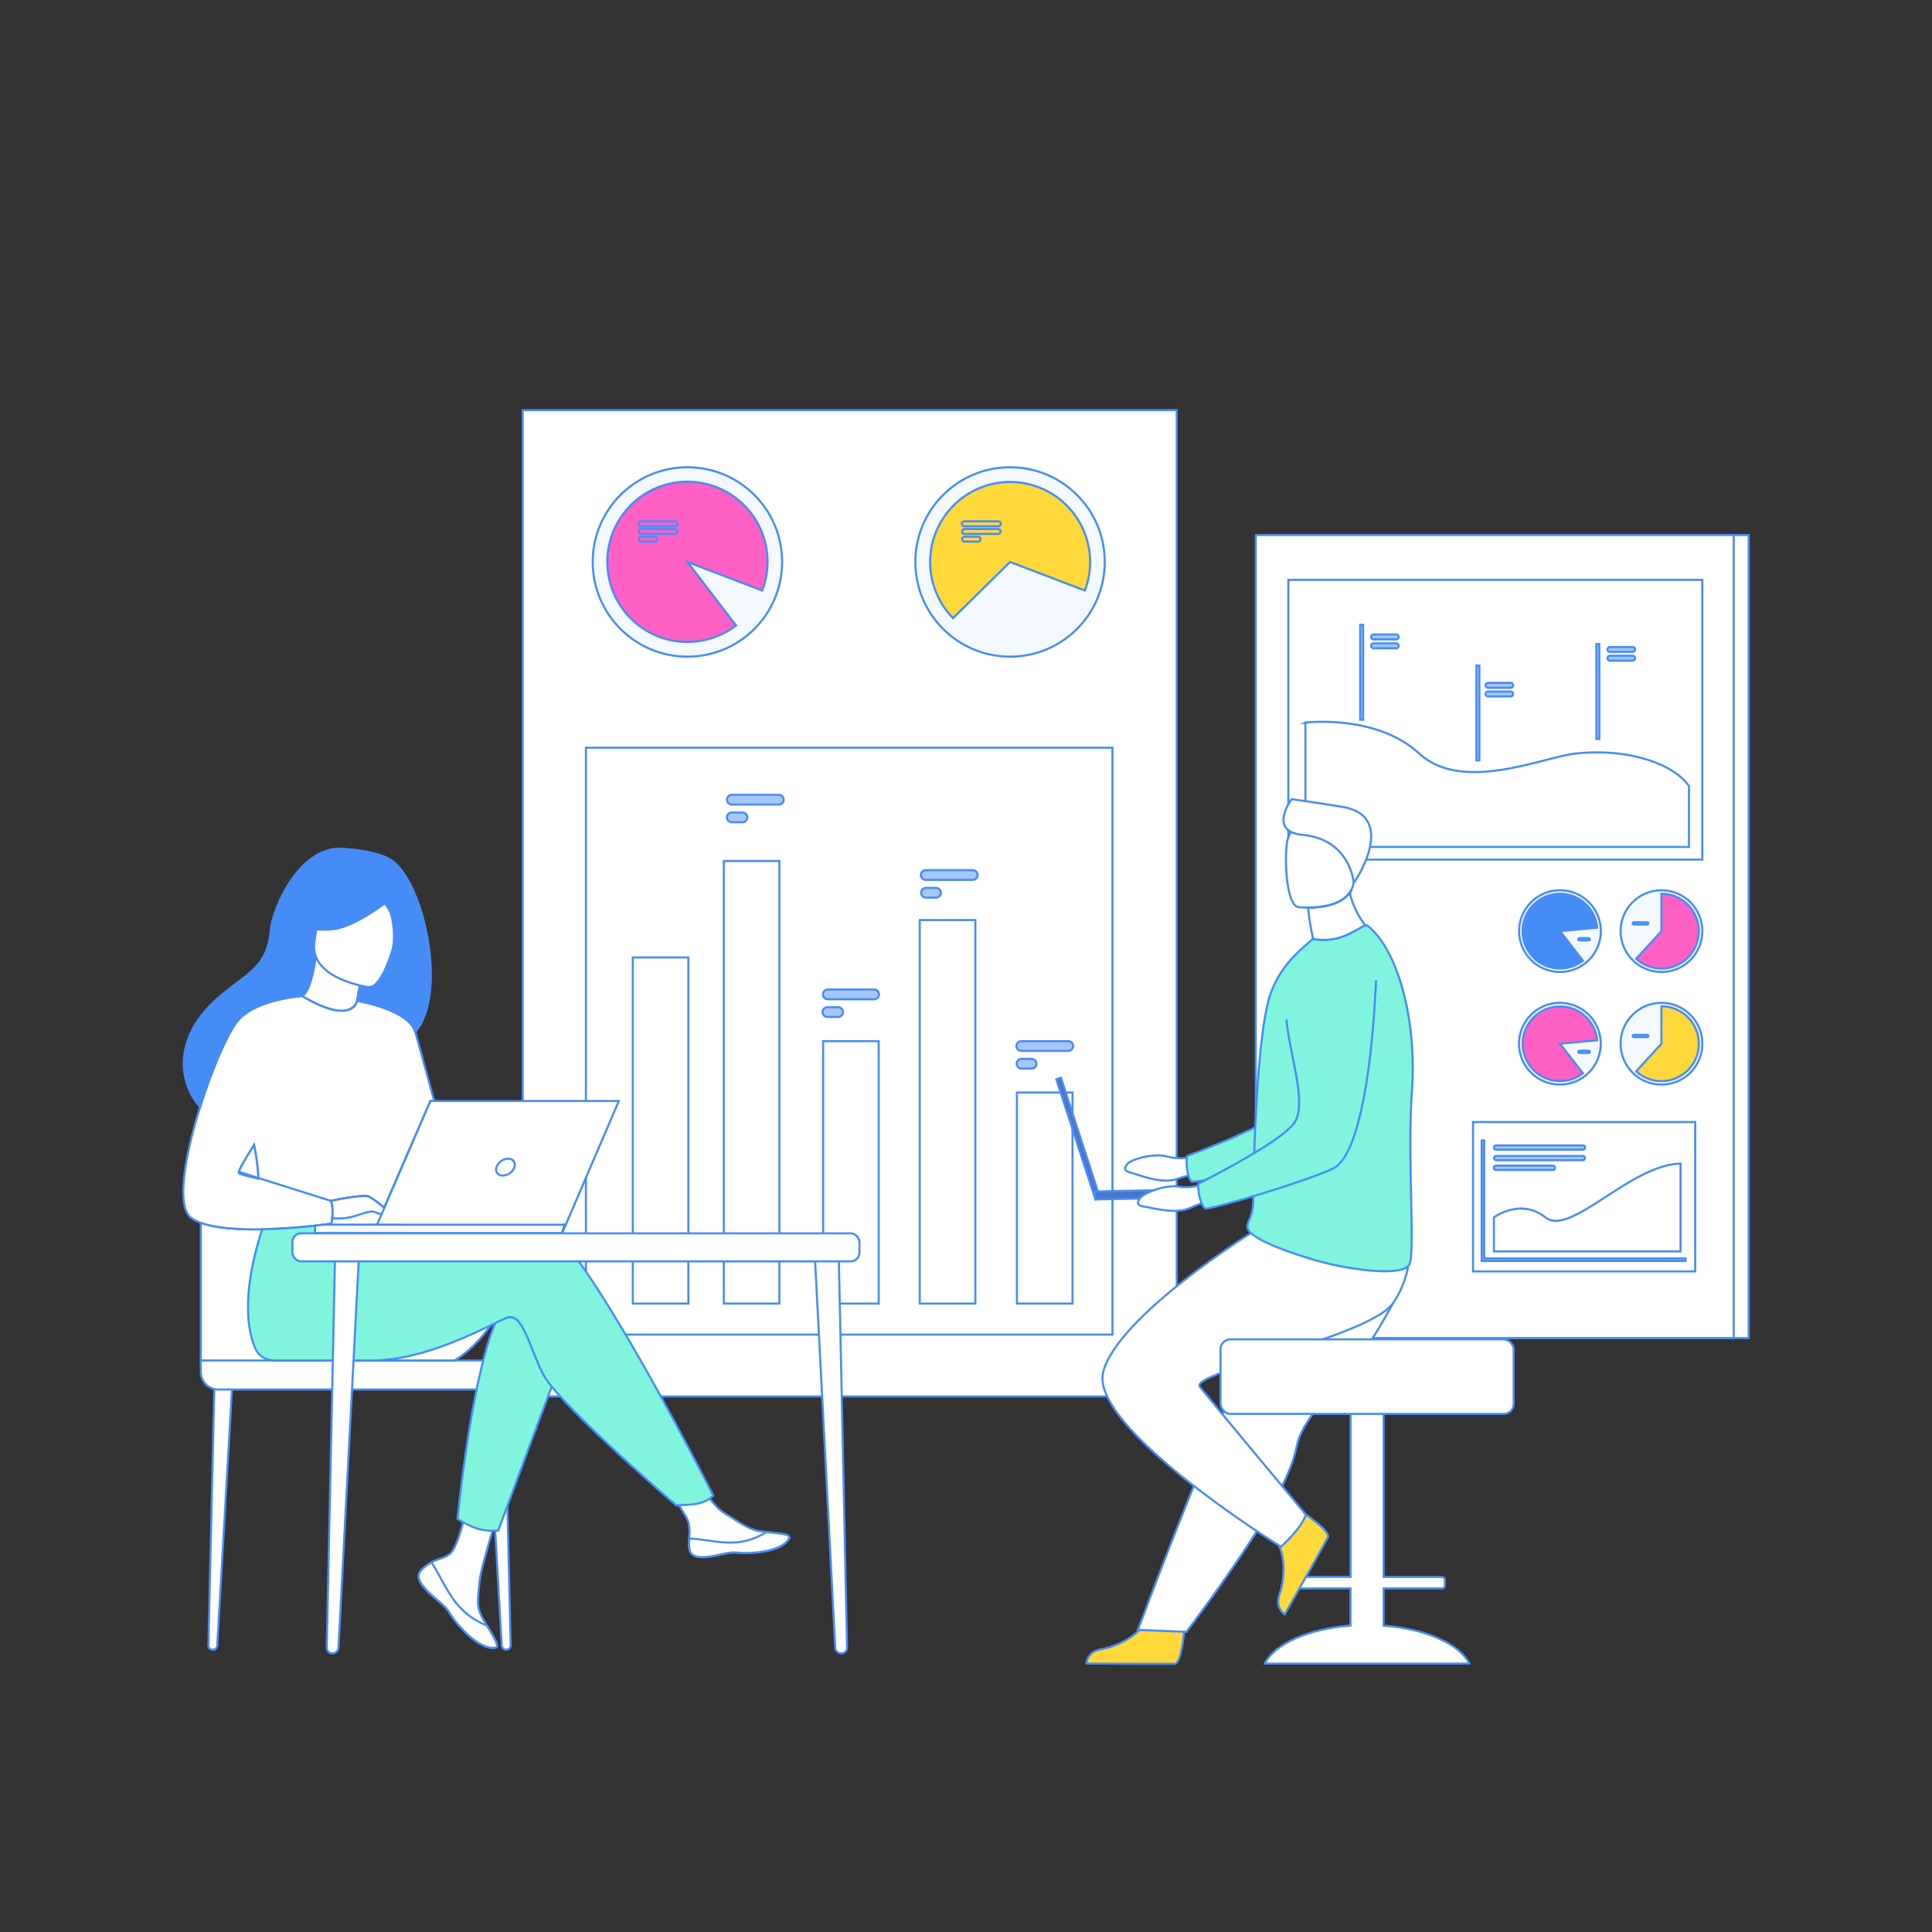 <?xml version="1.0" encoding="UTF-8"?>
<svg xmlns="http://www.w3.org/2000/svg" id="Calque_2" width="3710" height="3710" viewBox="0 0 3710 3710">
  <rect x="0" y="0" width="3710" height="3710" fill="#333333" stroke="none"/>
  <defs>
    <style>.cls-1,.cls-2{fill:none;}.cls-3{fill:#ffd83c;}.cls-3,.cls-4,.cls-5,.cls-6,.cls-7,.cls-8,.cls-9,.cls-10,.cls-11,.cls-12,.cls-13,.cls-14,.cls-15,.cls-2{stroke:#468cf7;stroke-width:4px;}.cls-3,.cls-4,.cls-5,.cls-6,.cls-11,.cls-12,.cls-13,.cls-14,.cls-15,.cls-2{stroke-miterlimit:10;}.cls-4{fill:#fff;}.cls-5{fill:#ff60c3;}.cls-6{fill:#e49963;}.cls-7{stroke-miterlimit:10;}.cls-7,.cls-8,.cls-15{fill:#f3f9ff;}.cls-8{stroke-miterlimit:10;}.cls-9{stroke-miterlimit:10;}.cls-9,.cls-10{fill:#4a75cb;}.cls-10{stroke-miterlimit:10;}.cls-11{fill:#d68d5d;}.cls-12{fill:#a6c7f9;}.cls-13{fill:#80f4dc;}.cls-14{fill:#468cf7;}</style>
  </defs>
  <g id="Calque_1-2">
    <g>
      <g id="Calque_2-2">
        <g id="Calque_1-2">
          <rect class="cls-4" x="2440.26" y="1027.37" width="917.84" height="1542.1"></rect>
          <rect class="cls-4" x="2411.45" y="1027.31" width="917.84" height="1542.1"></rect>
          <rect class="cls-4" x="2473.94" y="1113.47" width="794.98" height="537.15"></rect>
          <rect class="cls-2" x="2828.59" y="2154.66" width="426.69" height="286.8"></rect>
          <path class="cls-2" d="m2506.73,1387.64s135.76-16.92,218.68,59.47c82.92,76.39,237.46,6.79,299.69,0,108.17-11.78,193,23.66,218.15,62.55v116.71h-736.51v-238.73Z"></path>
          <rect class="cls-12" x="2611.93" y="1199.84" width="5.68" height="182.23"></rect>
          <rect class="cls-12" x="2835.17" y="1278.04" width="5.68" height="182.23"></rect>
          <rect class="cls-12" x="3065.52" y="1236.76" width="5.68" height="182.23"></rect>
          <path class="cls-12" d="m2681.16,1227.8h-43.61c-2.62-.03-4.72-2.16-4.72-4.77h0c0-2.61,2.11-4.72,4.72-4.72h43.61c2.61,0,4.72,2.11,4.72,4.72h0c0,2.62-2.11,4.75-4.72,4.77Z"></path>
          <path class="cls-12" d="m2681.16,1244.83h-43.61c-2.61,0-4.72-2.11-4.72-4.72h0c0-2.61,2.11-4.72,4.72-4.72h43.61c2.61,0,4.72,2.11,4.72,4.72h0c0,2.61-2.11,4.72-4.72,4.72h0Z"></path>
          <path class="cls-12" d="m2901.01,1320.8h-43.61c-2.62-.03-4.72-2.16-4.72-4.77h0c0-2.61,2.11-4.72,4.72-4.72h43.61c2.61,0,4.72,2.11,4.72,4.72h0c0,2.62-2.11,4.75-4.72,4.77Z"></path>
          <path class="cls-12" d="m2901.01,1337.4h-43.61c-2.62-.03-4.72-2.16-4.72-4.77h0c0-2.61,2.11-4.72,4.72-4.72h43.61c2.61,0,4.72,2.11,4.72,4.72h0c0,2.62-2.11,4.75-4.72,4.77Z"></path>
          <path class="cls-12" d="m3135.18,1251.83h-43.61c-2.61,0-4.72-2.11-4.72-4.72h0c0-2.61,2.11-4.72,4.72-4.72h43.61c2.61,0,4.72,2.11,4.72,4.72h0c0,2.61-2.11,4.72-4.72,4.72h0Z"></path>
          <path class="cls-12" d="m3135.18,1268.65h-43.61c-2.61,0-4.72-2.11-4.72-4.72h0c0-2.61,2.11-4.72,4.72-4.72h43.61c2.61,0,4.72,2.11,4.72,4.72h0c0,2.61-2.11,4.72-4.72,4.72h0Z"></path>
          <path class="cls-15" d="m3111.99,1788.02c0-43.36,35.15-78.52,78.52-78.52,43.36,0,78.52,35.15,78.52,78.52s-35.15,78.52-78.52,78.52h-.05c-43.34-.03-78.46-35.17-78.46-78.52Z"></path>
          <path class="cls-5" d="m3262.29,1788.02c.06,39.67-32.06,71.88-71.73,71.94-18.01.03-35.37-6.71-48.65-18.88l48.54-53.05v-71.83c39.67,0,71.83,32.16,71.83,71.83Z"></path>
          <path class="cls-12" d="m3163.08,1775.34h-25.78c-1.18,0-2.15-.94-2.17-2.12h0c0-1.2.97-2.18,2.17-2.18h25.78c1.2,0,2.17.97,2.17,2.18h0c0,1.17-.95,2.12-2.12,2.12-.02,0-.04,0-.05,0Z"></path>
          <circle class="cls-15" cx="2995.6" cy="1788.02" r="78.52" transform="translate(-386.93 2641.91) rotate(-45)"></circle>
          <path class="cls-14" d="m2995.6,1788.02l44.14,56.66c-31.29,24.39-76.43,18.79-100.81-12.5-24.39-31.29-18.79-76.43,12.5-100.81,31.29-24.39,76.43-18.79,100.81,12.5,8.45,10.84,13.61,23.89,14.87,37.58l-71.51,6.58Z"></path>
          <path class="cls-12" d="m3050.88,1805.79h-17.93c-1.19-.03-2.15-.99-2.18-2.18h0c.03-1.19.99-2.15,2.18-2.18h17.93c1.2,0,2.18.97,2.18,2.18h0c0,1.2-.97,2.18-2.18,2.18h0Z"></path>
          <path class="cls-15" d="m3111.99,2004.21c0-43.36,35.15-78.52,78.52-78.52,43.36,0,78.52,35.15,78.52,78.52s-35.15,78.52-78.52,78.52h-.05c-43.33,0-78.46-35.13-78.46-78.46v-.05Z"></path>
          <path class="cls-3" d="m3262.29,2004.21c.06,39.67-32.06,71.88-71.73,71.94-18.01.03-35.37-6.71-48.65-18.88l48.54-53.05v-71.83c39.67,0,71.83,32.16,71.83,71.83Z"></path>
          <path class="cls-12" d="m3163.08,1991.58h-25.78c-1.19-.03-2.15-.99-2.17-2.18h0c0-1.2.97-2.18,2.17-2.18h25.78c1.2,0,2.17.97,2.17,2.18h0c0,1.2-.97,2.18-2.17,2.18Z"></path>
          <path class="cls-15" d="m2916.92,2004.21c0-43.36,35.15-78.52,78.52-78.52s78.52,35.15,78.52,78.52-35.15,78.52-78.52,78.52h0c-43.33.03-78.49-35.08-78.52-78.41v-.11Z"></path>
          <path class="cls-5" d="m3067.11,1997.63c-3.69-39.44-38.65-68.42-78.09-64.74-39.44,3.69-68.42,38.65-64.74,78.09,3.69,39.44,38.65,68.42,78.09,64.74,13.61-1.27,26.57-6.41,37.36-14.8l-44.14-56.71,71.51-6.58Z"></path>
          <path class="cls-12" d="m3050.88,2021.98h-17.93c-1.2,0-2.18-.97-2.18-2.18h0c.03-1.18.99-2.12,2.18-2.12h17.93c1.17-.03,2.15.9,2.17,2.07,0,.02,0,.04,0,.05h0c0,1.2-.97,2.18-2.18,2.18h0Z"></path>
          <polygon class="cls-12" points="3236.88 2421.4 2845.25 2421.4 2845.25 2190.04 2850.08 2190.04 2850.08 2416.57 3236.88 2416.57 3236.88 2421.4"></polygon>
          <path class="cls-4" d="m2967.64,2337.74c-47.75-38.14-98.89,0-98.89,0v65.31h358.42v-168.7c-97.4,2.44-211.57,141.54-259.53,103.4Z"></path>
          <path class="cls-12" d="m2872.84,2207.66h167.01c2.26,0,4.08-1.83,4.08-4.08s-1.83-4.09-4.08-4.09h-167.01c-2.26,0-4.08,1.83-4.08,4.09s1.83,4.08,4.08,4.08Z"></path>
          <path class="cls-12" d="m2872.84,2227.98h167.01c2.27-.26,3.9-2.31,3.64-4.58-.22-1.91-1.73-3.43-3.64-3.64h-167.01c-2.27.26-3.9,2.31-3.64,4.58.22,1.91,1.73,3.43,3.64,3.64Z"></path>
          <rect class="cls-12" x="2868.75" y="2238.43" width="117.3" height="8.22" rx="3.34" ry="3.34"></rect>
          <rect class="cls-4" x="1003.78" y="787.63" width="1255.84" height="1893.94"></rect>
          <rect class="cls-2" x="1125.11" y="1435.81" width="1011.11" height="1126.97"></rect>
          <rect class="cls-4" x="1215.14" y="1838.58" width="106.69" height="664.63"></rect>
          <rect class="cls-4" x="1389.94" y="1653.32" width="106.69" height="849.89"></rect>
          <rect class="cls-4" x="1580.66" y="1999.32" width="106.69" height="503.94"></rect>
          <rect class="cls-4" x="1766.24" y="1766.8" width="106.69" height="736.46"></rect>
          <rect class="cls-4" x="1952.82" y="2097.95" width="106.69" height="405.26"></rect>
          <path class="cls-12" d="m1867.88,1670.94h-90.19c-5.16,0-9.34,4.18-9.34,9.34s4.18,9.34,9.34,9.34h90.19c5.16,0,9.34-4.18,9.34-9.34s-4.18-9.34-9.34-9.34Z"></path>
          <path class="cls-12" d="m1798.12,1704.99h-20.58c-5.17.39-9.05,4.9-8.66,10.07.35,4.63,4.03,8.31,8.66,8.66h20.58c5.17-.39,9.05-4.9,8.66-10.07-.35-4.63-4.03-8.31-8.66-8.66Z"></path>
          <path class="cls-12" d="m1495.57,1526.26h-90.19c-5.16,0-9.34,4.18-9.34,9.34s4.18,9.34,9.34,9.34h90.19c5.16,0,9.34-4.18,9.34-9.34s-4.18-9.34-9.34-9.34Z"></path>
          <path class="cls-12" d="m1425.75,1560.27h-20.53c-5.17,0-9.36,4.17-9.39,9.34h0c.03,5.17,4.22,9.34,9.39,9.34h20.53c5.17,0,9.36-4.17,9.39-9.34h0c-.03-5.17-4.22-9.34-9.39-9.34Z"></path>
          <path class="cls-12" d="m1679.18,1900.12h-90.19c-5.17.39-9.05,4.9-8.66,10.07.35,4.63,4.03,8.31,8.66,8.66h90.19c5.17-.39,9.05-4.9,8.66-10.07-.35-4.63-4.03-8.31-8.66-8.66Z"></path>
          <path class="cls-12" d="m1609.42,1934.12h-20.58c-5.17.03-9.34,4.22-9.34,9.39h0c.03,5.14,4.19,9.31,9.34,9.34h20.58c5.14-.03,9.31-4.19,9.34-9.34h0c0-5.17-4.17-9.36-9.34-9.39Z"></path>
          <path class="cls-12" d="m2051.34,1999.32h-90.19c-5.16,0-9.34,4.18-9.34,9.34s4.18,9.34,9.34,9.34h90.19c5.16,0,9.34-4.18,9.34-9.34s-4.18-9.34-9.34-9.34Z"></path>
          <path class="cls-12" d="m1981.57,2033.33h-20.58c-5.17.39-9.05,4.9-8.66,10.07.35,4.63,4.03,8.31,8.66,8.66h20.58c5.17-.39,9.05-4.9,8.66-10.07-.35-4.63-4.03-8.31-8.66-8.66Z"></path>
          <circle class="cls-8" cx="1320.02" cy="1079.1" r="181.86"></circle>
          <path class="cls-5" d="m1473.92,1079.15c.14-84.97-68.62-153.96-153.59-154.11s-153.96,68.62-154.11,153.59c-.14,84.97,68.62,153.96,153.59,154.11,33.83.06,66.74-11.04,93.63-31.57l-93.37-122.02,143.66,54.86c6.71-17.51,10.16-36.1,10.19-54.86Z"></path>
          <circle class="cls-7" cx="1939.57" cy="1079.11" r="181.86"></circle>
          <path class="cls-3" d="m1939.66,925.46c-84.97.18-153.71,69.2-153.53,154.17.08,40.16,15.87,78.7,43.98,107.38l109.55-107.85,143.61,54.86c30.21-79.42-9.68-168.29-89.1-198.49-17.41-6.62-35.88-10.03-54.51-10.05Z"></path>
          <path class="cls-2" d="m1917.17,1001.11h-65.41c-2.58,0-4.67,2.09-4.67,4.67,0,.02,0,.04,0,.05h0c0,2.58,2.09,4.67,4.67,4.67h65.41c2.58,0,4.67-2.09,4.67-4.67h0c.03-2.58-2.04-4.69-4.62-4.72-.02,0-.04,0-.05,0Z"></path>
          <path class="cls-2" d="m1917.17,1015.91h-65.41c-2.59.28-4.47,2.6-4.2,5.19.24,2.21,1.98,3.96,4.2,4.2h65.41c2.59-.28,4.47-2.6,4.2-5.19-.24-2.21-1.98-3.96-4.2-4.2Z"></path>
          <path class="cls-2" d="m1878.76,1030.71h-27c-2.59.28-4.47,2.6-4.2,5.19.24,2.21,1.98,3.96,4.2,4.2h27c2.59-.28,4.47-2.6,4.2-5.19-.24-2.21-1.98-3.96-4.2-4.2Z"></path>
          <path class="cls-2" d="m1296.36,1001.11h-65.41c-2.58,0-4.67,2.09-4.67,4.67,0,.02,0,.04,0,.05h0c0,2.58,2.09,4.67,4.67,4.67h65.41c2.58,0,4.67-2.09,4.67-4.67h0c.03-2.58-2.04-4.69-4.62-4.72-.02,0-.04,0-.05,0Z"></path>
          <path class="cls-2" d="m1296.36,1015.91h-65.41c-2.59.28-4.47,2.6-4.2,5.19.24,2.21,1.98,3.96,4.2,4.2h65.41c2.59-.28,4.47-2.6,4.2-5.19-.24-2.21-1.98-3.96-4.2-4.2Z"></path>
          <path class="cls-2" d="m1257.95,1030.71h-27c-2.59.28-4.47,2.6-4.2,5.19.24,2.21,1.98,3.96,4.2,4.2h27c2.59-.28,4.47-2.6,4.2-5.19-.24-2.21-1.98-3.96-4.2-4.2Z"></path>
          <path class="cls-4" d="m2309.27,2218.43s-40.9,10.61-66.9,2.71c-26-7.9-70.77,4.99-77.99,14.48s-4.56,13.26,8.33,16.55c12.89,3.29,58.36,22.71,88.38,11.46,30.03-11.25,68.97-11.67,68.97-11.67l-20.8-33.53Z"></path>
          <path class="cls-13" d="m2662.86,1863.04s-45.94,326.64-122.02,355.92c-37.56,14.43-203.51,47.16-252.58,50.45,0,0-12.04-9.76-9.07-49.5,0,0,173.85-63.66,198.52-98.52,36.76-51.67-22.81-211.09,23.34-259.58,46.15-48.49,123.77-69.39,161.81,1.22Z"></path>
          <path class="cls-4" d="m2656.97,3121.63v-71.35h112.15c2.93,0,5.31-2.38,5.31-5.31v-11.41c0-2.93-2.38-5.31-5.31-5.31h-112.15v-405.69c-.03-11.41-9.28-20.66-20.69-20.69h-22.18c-11.4.06-20.63,9.29-20.69,20.69v405.42h-112.1c-2.93,0-5.31,2.38-5.31,5.31v11.67c0,2.93,2.38,5.31,5.31,5.31h111.99v71.25c-81.12,6.1-146.1,35.33-164.46,73.05h392.58c-18.3-37.61-83.34-66.84-164.46-72.95Z"></path>
          <path class="cls-3" d="m2275.42,3116.91s-4.77,76.98-19.63,78.09h-75.55l-93.95-.53s.64-22.65,28.06-27.43c27.43-4.77,73.42-24.03,90.19-60.32,17.4-38.09,70.88,10.19,70.88,10.19Z"></path>
          <path class="cls-4" d="m2647.37,2551.22c-13.5,22.33-28.49,43.73-44.88,64.03-49.39,62.34-103.19,113.74-112.52,162.34-2.15,10.58-5.06,20.98-8.7,31.14-3.93,11.09-8.75,22.81-14.32,34.91-20.96,45.52-52.31,96.55-83.61,142.92-54.11,80.16-104.99,147.06-104.99,147.06l-93.26-3.77c3.71-9.34,44.4-120,98.84-255.28,22.12-54.91,45.62-113.32,68.28-169.76l9.07-22.44c6.9-17.24,13.74-34.22,20.37-50.72l91.83-228.12s204.3-77.4,225.52-27.27c17.51,41.43,3.24,81.91-51.62,174.96Z"></path>
          <path class="cls-3" d="m2491.45,2896.96s64.72,41.91,58.62,55.23c-.85,1.8-36.71,66.05-36.71,66.05l-46.26,81.7s-19.42-11.57-10.24-37.88c9.18-26.31,14.75-75.81-8.81-108.01-24.51-33.85,43.4-57.08,43.4-57.08Z"></path>
          <path class="cls-4" d="m2403.65,2366.87s-256.4,159.69-285.05,267.06c-28.65,107.38,341.12,336.29,341.12,336.29,0,0,40.53-35.76,47.75-62.02,0,0-167.11-200.22-203.35-245.1-22.28-27.53,328.92-95.49,372.1-162.18,43.18-66.69,27.59-123.03,27.59-123.03l-300.17-11.03Z"></path>
          <rect class="cls-4" x="2343.7" y="2571.96" width="562.98" height="143.13" rx="19.1" ry="19.1"></rect>
          <path class="cls-6" d="m2511.77,1743.09v-.32l47-42.07,28.17-25.25c.21,10.68,1.31,21.33,3.29,31.83.42,2.28,1.01,4.46,1.54,6.63-17.29,25.04-56.82,29.07-80,29.18Z"></path>
          <path class="cls-6" d="m2646.36,1801.5s-14.96,8.38-37.14,17.77c-24.83,10.61-58.36,22.65-89.34,25.41-12.41,1.41-24.98.65-37.14-2.23,10.72-14.08,23.94-26.08,38.99-35.39-.32-1.33-.53-2.65-.85-3.93h0c22.92,4.38,46.65,1.24,67.64-8.97,18.3-8.65,27.48-15.54,32.68-16.98,7.19,9.25,15.66,17.43,25.15,24.3Z"></path>
          <path class="cls-13" d="m2711.24,2096.83c-8.86,118.41,5.99,298.31-4.03,329.45-.65,1.93-1.78,3.67-3.29,5.04,0,0,0,.32-.32.42-20.37,19.05-109.45,4.83-145.52-3.5-14.54-3.24-32.15-7.96-50.29-13.63-11.14-3.4-22.6-7.21-33.63-11.25-31.51-11.3-59.9-24.19-72.15-35.54-2.54-2.1-4.53-4.8-5.78-7.85,0-.69-.48-1.33-.58-1.86-.53-2.3-.53-4.7,0-7,1.96-8.44,9.55-17.61,10.61-38.62,0-4.88.32-9.92.42-15.17.37-14.43.48-30.08.8-46.69,0-6.1,0-12.36.42-18.67,0-3.4,0-7,.53-10.61v-7.32c.48-16.18,1.11-32.79,2.02-49.6.9-16.82,1.59-32.26,2.49-48.44,1.33-21.65,2.71-43.08,4.46-63.66,4.4-53.05,10.29-100.16,18.14-129.98,12.94-48.54,41.33-80.27,67.16-103.45l18.57-15.92h0c22.92,4.38,46.65,1.24,67.64-8.97,18.3-8.65,27.48-15.54,32.68-16.98,1.33-.56,2.86-.44,4.08.32,55.86,43.13,95.97,174.75,85.57,319.48Z"></path>
          <path class="cls-4" d="m2621.8,1777.04c-5.31,1.43-14.38,8.33-32.68,16.98-20.99,10.2-44.72,13.35-67.64,8.97h0c-1.01-4.51-1.86-8.86-2.65-12.94-3.19-15.56-5.51-31.29-6.95-47.11,23.4,0,62.71-4.14,80-28.97.13.79.3,1.57.53,2.33,5.39,22.1,15.41,42.8,29.39,60.74Z"></path>
          <path class="cls-11" d="m2595.06,1708.44h0c0,.69-1.01,3.5-2.76,7.9-.23-.77-.4-1.55-.53-2.33-17.29,24.83-56.61,28.86-80,28.97v-.32l47-42.07,31.46,6.79,4.83,1.06Z"></path>
          <path class="cls-4" d="m2599.94,1690.83c0,1.33-.32,2.65-.53,3.87-.68,4.79-2.15,9.43-4.35,13.74h0c-.98,1.84-2.08,3.61-3.29,5.31-17.29,24.83-56.61,28.86-80,28.97-6.18.1-12.36-.15-18.51-.74-26.1-4.62-27.22-111.41-20.11-131.73,1.52-4.6,3.59-9,6.15-13.1,9.6-15.54,29.5-28.01,79.9-20.11,64.03,10.19,46.9,51.09,40.74,113.8Z"></path>
          <path class="cls-4" d="m2599.57,1695.18s-6.37-83.34-98.04-91.99c-62.76-5.89-27.75-59.9-21.22-68.54,0,0,48.06,6.63,97.4,14.75,103.61,17.08,31.99,132.84,21.86,145.79Z"></path>
          <rect class="cls-10" x="2065.76" y="2065.08" width="9.28" height="242.6" transform="translate(-574.3 746.8) rotate(-18)"></rect>
          <rect class="cls-9" x="2103.17" y="2285.35" width="254.59" height="15.23" transform="translate(-48.31 48.01) rotate(-1.22)"></rect>
          <path class="cls-4" d="m2330.33,2268.67s-39.42,14.96-65.94,10.03c-26.53-4.93-70.03,12.94-76.18,23.02-6.15,10.08-3.08,13.69,10.08,15.49s60.58,15.92,89.13,1.64c28.54-14.27,67.16-19.2,67.16-19.2l-24.24-30.98Z"></path>
          <path class="cls-13" d="m2642.38,1882.45c-.8,18.73-3.5,78.41-11.25,144.3h0c-10.93,92.26-31.83,196.66-70.61,216.77-17.83,9.28-67.06,26.53-117.77,42.44-12.1,3.93-24.24,7.64-36.07,11.14l-1.59.42c-37.61,11.25-71.83,20.58-90.19,23.82-3.45-2.88-6.02-6.66-7.43-10.93-1.72-3.77-3.02-7.72-3.87-11.78-1.19-5.01-1.98-10.1-2.39-15.23-.29-2.2-.47-4.41-.53-6.63v-3.5l13.53-6.9c19.26-9.92,55.97-29.28,90.98-50.19,1.06-.64,2.28-1.43,3.45-2.07h0c11.94-7.11,23.66-14.54,34.22-21.64,21.54-14.75,38.52-28.54,44.3-38.89,10.61-18.62,8.54-48.12,3.18-81.01-6.15-37.14-16.87-78.94-19.89-114.49"></path>
          <path class="cls-4" d="m408.75,3167.94h-.74c-4.37-.03-7.88-3.59-7.85-7.96,0-.04,0-.07,0-.11l11.88-515.4,35.01-4.08-29.87,519.53c-.28,4.47-3.96,7.96-8.44,8.01Z"></path>
          <path class="cls-4" d="m972,3167.94h.74c4.37-.03,7.88-3.59,7.85-7.96,0-.04,0-.07,0-.11l-11.94-515.4-35.01-4.08,29.87,519.53c.28,4.49,3.99,7.99,8.49,8.01Z"></path>
          <path class="cls-4" d="m458.94,2252.91c-2.92-2.92,11.14-26.53,29.02-54.91.37,1.64.64,3.29.95,4.99,3.98,19.92,6.51,40.09,7.59,60.37-20.48-4.56-35.39-8.28-37.56-10.45Z"></path>
          <path class="cls-4" d="m865,2259.38v366.48l-186.69-5.31-39.52-1.17-56.61-1.59-196.61-5.31v-264.41c29.39,10.61,74.27,13.37,117.99,12.57,38.52-.8,76.13-4.08,101.49-6.84l12.31-1.38,3.98-.58,15.23-1.91s.85-4.24,1.64-10.61c.83-7.6.83-15.27,0-22.87-.33-3.63-1.15-7.2-2.44-10.61,19.05-3.98,64.62-12.57,73.48-7.69,10.12,6.2,19.65,13.3,28.49,21.22l42.92-99.52v-1.54s0,.48.32.8l25.57-58.52c36.06,19.78,58.48,57.65,58.46,98.78Z"></path>
          <path class="cls-4" d="m994.44,2637.59v5.78c.03,13.74-11.09,24.9-24.83,24.93H419.36c-18.63.03-33.76-15.05-33.79-33.69,0-.04,0-.07,0-.11v-21.96h583.94c13.77,0,24.93,11.16,24.93,24.93,0,.04,0,.07,0,.11Z"></path>
          <path class="cls-4" d="m955.08,2524.53c-36.5,63.66-82.34,87.96-82.34,87.96h-190.99s301.12-136.34,273.32-87.96Z"></path>
          <path class="cls-4" d="m808.55,3015.42c-4.66,5.16-5.87,12.57-3.08,18.94h0c4.56,12.57,19.58,26.53,37.14,40.64l5.94,4.93,1.33,1.22,1.06.9c16.23,15.01,10.13,18.46,39.36,48.91,33.37,34.7,56.34,35.33,62.87,32.15,5.31-2.71-5.73-21.22-18.14-41.75-.64-1.01-1.22-2.02-1.8-3.02-1.7-2.76-3.34-5.57-4.99-8.33-14.54-24.88-10.61-36.55-7.37-73.58,2.81-30.13,46.84-168.23,46.84-168.23l-63.66-10.98s-19.2,109.92-40.43,126.9c-11.35,9.02-24.03,9.12-34.91,15.92l-2.28,1.43c-6.57,3.81-12.59,8.5-17.88,13.95Z"></path>
          <path class="cls-4" d="m808.55,3015.42c-4.66,5.16-5.87,12.57-3.08,18.94h0c5.31,12.57,20.21,26.53,37.14,40.48,2.23,1.86,4.14,3.55,5.89,5.31l1.33,1.22,1.06.9c16.23,15.01,10.13,18.46,39.36,48.91,33.37,34.7,56.34,35.33,62.87,32.15,5.31-2.71-5.73-21.22-18.14-41.75-23.34-9.11-43.85-24.23-59.47-43.82-20.05-25.62-33.48-58.36-47.11-77.61l-2.28,1.43c-6.45,3.8-12.36,8.46-17.56,13.85Z"></path>
          <path class="cls-4" d="m1323.89,2975.47c3.93,19.74,31.83,16.45,63.66,8.81,31.83-7.64,23.98,1.43,68.7-3.5,44.72-4.93,58.36-21.64,59.63-28.28s-20.9-8.01-44.62-10.61l-8.97-1.06c-26.53-3.4-46.31-20.64-70.61-34.8-23.02-13.42-57.4-68.17-57.4-68.17l-61.33,4.88s32.2,48.86,44.62,70.08c7.32,12.52,6.95,29.07,6.05,41.8-.86,6.93-.77,13.94.27,20.85Z"></path>
          <path class="cls-4" d="m1387.34,2984.28c31.46-7.69,23.98,1.43,68.7-3.5,44.72-4.93,58.36-21.64,59.63-28.28,1.27-6.63-20.9-8.01-44.62-10.61v.42c-19.15,12.32-41.28,19.21-64.03,19.95-30.35.74-62.44-7.96-83.4-7.64-.8,6.97-.64,14.02.48,20.96,3.71,19.63,31.83,16.34,63.24,8.7Z"></path>
          <path class="cls-13" d="m1088.87,2583.42l-57.3,154.22-74.86,201.6c-13.36.99-26.79-.24-39.74-3.66-13.56-4.6-26.48-10.89-38.46-18.73,0,0,20.8-216.24,59.52-340.38,9.97-31.83,21.22-57.61,33.37-72.15,60.11-71.14,117.46,79.1,117.46,79.1Z"></path>
          <path class="cls-4" d="m797.57,1981.87h0c-11.51-42.44-107.75-59.42-111.83-60h0s-7.9,48.6-105.2-9.18h0c-4.03.32-95.49,6.84-127.32,51.51-19.58,27.32-47.43,92.73-68.97,161.6-29.28,92.79-46.79,192.36-16.61,213.27,5.56,3.78,11.58,6.81,17.93,9.02,29.39,10.61,74.27,13.37,117.99,12.57,38.52-.8,76.13-4.08,101.49-6.84l12.31-1.38,3.98-.58,15.23-1.91s.85-4.24,1.64-10.61c.83-7.6.83-15.27,0-22.87-.33-3.63-1.15-7.2-2.44-10.61,19.05-3.98,64.62-12.57,73.48-7.69,10.12,6.2,19.65,13.3,28.49,21.22l42.92-99.52v-1.54s0,.48.32.8l25.57-58.52,20.16-46.42h7.11c-16.02-58.25-31.25-114.01-36.23-132.31Zm-338.63,271.04c-2.92-2.92,11.14-26.53,29.02-54.91.37,1.64.64,3.29.95,4.99,3.98,19.92,6.51,40.09,7.59,60.37l-4.03-.9c-18.3-4.14-31.51-7.53-33.53-9.55Z"></path>
          <path class="cls-13" d="m1369.57,2871.65c-2.04,2.34-4.38,4.41-6.95,6.15-4.49,3.02-9.34,5.48-14.43,7.32-11.14,4.19-34.32,4.99-44.67,5.31h-5.31s-177.4-152.05-238.73-227.75c-6.93-8.17-12.96-17.07-17.98-26.53-27.32-57.35-38.25-111.99-65.57-106.53-8.66,3.1-17.05,6.9-25.09,11.35-2.71,1.27-5.62,2.76-8.75,4.19h0c-19.89,9.55-46.42,22.33-77.08,34.06-45.36,17.77-99.15,33.26-150.3,33.26h-186.64c-20.9-.27-33.21-10.61-39.36-26.53-27.22-70.29-4.46-166.48,14.85-225.42,38.52-.8,76.13-4.08,101.49-6.84l12.31-1.38,3.98-.58,15.23-1.91s.85-4.24,1.64-10.61c.83-7.6.83-15.27,0-22.87l97.56,7.64,7.53.58,12.31.95,7.43,12.36,8.49,13.95,6.68,11.14c20.21-3.98,40.43-7.69,60.16-11.14,8.97-1.54,17.83-3.02,26.53-4.35,74.27-12.04,138.36-17.88,165.57-9.07,7.86,3.08,15.06,7.64,21.22,13.42,5.82,5,11.37,10.31,16.61,15.92l.27.37c15.3,17.08,29.57,35.04,42.76,53.79,107.96,150.88,258.25,449.72,258.25,449.72Z"></path>
          <path class="cls-4" d="m749.34,1751.47c-2.89-5.97-6.45-11.6-10.61-16.76-25.94,19.1-67.69,46.31-99.68,49.55-10.69,1.2-21.48,1.32-32.2.37-1.01,7.75-1.96,15.92-3.24,24.14-10.61,71.51,104.41,86.9,104.41,86.9,16.71,1.27,33.58-34.01,44.99-70.13.62-1.74,1.13-3.51,1.54-5.31,4.08-18.62,1.54-53.32-5.2-68.75Z"></path>
          <path class="cls-14" d="m746.74,1649.08c-29.76-15.6-75.17-17.72-82.5-18.73-88.01-11.78-141.06,116.13-144.19,154.86-5.68,71.41-43.5,82.39-96.55,127.16-91.94,77.3-81.49,165.41-39.42,213.11,21.54-68.97,49.39-134.27,68.97-161.59,32.1-44.67,123.34-51.19,127.32-51.51h0c97.3,57.77,105.2,9.18,105.2,9.18h0c4.08.58,100.32,17.72,111.83,60,64.46-75.12,14.11-298.41-50.66-332.47Zm-38.57,246.58s-114.91-15.38-104.3-86.79c1.27-8.33,2.23-16.39,3.24-24.14,10.72.95,21.51.83,32.2-.37,31.83-3.24,73.74-30.45,99.68-49.55,4.16,5.17,7.72,10.79,10.61,16.76,6.74,15.44,9.28,50.13,5.31,68.7-.41,1.8-.92,3.57-1.54,5.31-11.57,36.34-28.49,71.35-45.2,70.08Z"></path>
          <path class="cls-4" d="m695.71,1868.98s-2.28,9.81-4.88,23.29c-1.8,8.81-3.61,19.15-5.31,29.39,0,0-7.9,48.6-105.2-9.18h0c9.28-5.84,18.57-23.98,26.15-75.55h0l4.88,1.75,84.35,30.29Z"></path>
          <path class="cls-4" d="m754.7,1820.17c-.41,1.8-.92,3.57-1.54,5.31-11.35,36.45-28.28,71.46-44.99,70.19,0,0-115.12-15.38-104.41-86.9,1.27-8.33,2.23-16.39,3.24-24.14,10.72.95,21.51.83,32.2-.37,31.83-3.24,73.74-30.45,99.68-49.55,4.16,5.17,7.72,10.79,10.61,16.76,6.58,15.44,9.12,50.13,5.2,68.7Z"></path>
          <path class="cls-4" d="m780.86,2220.12c-1.91,119.26-3.13,109.82-17.83,117.77-2.71,1.48-5.23,3.26-7.53,5.31-4.77,4.08-15.92,6.9-31.51,8.7h-.58c-4.4.53-9.07,1.01-14.06,1.27-30.69,1.61-61.44,1.38-92.1-.69l3.98-.58,15.23-1.91s.85-4.24,1.64-10.61c.83-7.6.83-15.27,0-22.87-.33-3.63-1.15-7.2-2.44-10.61,19.05-3.98,64.62-12.57,73.48-7.69,10.12,6.2,19.65,13.3,28.49,21.22l43.24-99.31Z"></path>
          <path class="cls-4" d="m878.52,2278.38c-4.48.75-8.99,1.24-13.53,1.49-16.87,1.06-45.09,0-60.9-15.92-5.94-5.94-14.06-22.81-22.92-44.67l25.36-58.67,20.16-46.42h7.11c21.65,79.68,44.72,164.19,44.72,164.19Z"></path>
          <path class="cls-4" d="m732.58,2332.28c-5.94-2.33-11.83-4.72-15.12-5.57-6.05-1.64-22.07,3.87-29.97,6.53-15.78,5.65-32.6,7.75-49.28,6.15.83-7.6.83-15.27,0-22.87-.33-3.63-1.15-7.2-2.44-10.61,19.05-3.98,64.62-12.57,73.48-7.69,10.12,6.2,19.65,13.3,28.49,21.22,1.96,1.75,3.93,3.55,5.31,5.31,3.69,2.94,6.86,6.47,9.39,10.45,2.02,5.04-9.23,1.06-19.84-2.92Z"></path>
          <polygon class="cls-4" points="1188.35 2114.18 1079.38 2368.35 716.93 2368.35 717.14 2367.98 724.09 2351.85 724.09 2351.75 732.58 2332.28 735.98 2324.27 737.94 2319.65 780.86 2220.12 781.18 2219.38 806.53 2160.6 826.53 2114.18 1188.35 2114.18"></polygon>
          <path class="cls-4" d="m1083.68,2351.85l-4.3,15.92h-474.33v-14.16l12.31-1.38,3.98-.58,462.34.21Z"></path>
          <path class="cls-4" d="m987.92,2241.24c2.38-6.15-.68-13.06-6.83-15.44-1.74-.67-3.62-.93-5.48-.74-10.01.37-18.8,6.77-22.23,16.18-2.38,6.15.68,13.06,6.83,15.44,1.74.67,3.62.93,5.48.74,10.02-.34,18.83-6.75,22.23-16.18Z"></path>
          <path class="cls-4" d="m1615.25,3175h1.01c6.03-.31,10.67-5.44,10.36-11.47,0-.09,0-.17-.02-.26l-15.92-751.95-46.31-5.99,39.47,758c.05,6.32,5.09,11.47,11.41,11.67Z"></path>
          <path class="cls-4" d="m638.84,3175h-1.01c-6.06-.34-10.69-5.52-10.35-11.58,0-.05,0-.1,0-.15l15.92-751.95,46.31-5.99-39.68,758c-.05,6.24-4.96,11.36-11.19,11.67Z"></path>
          <rect class="cls-4" x="561.44" y="2368.35" width="1088.94" height="53.79" rx="16.87" ry="16.87"></rect>
          <path class="cls-4" d="m638.36,2306.97l-179.47-56.66"></path>
        </g>
      </g>
      <rect class="cls-1" width="3710" height="3710"></rect>
    </g>
  </g>
</svg>
